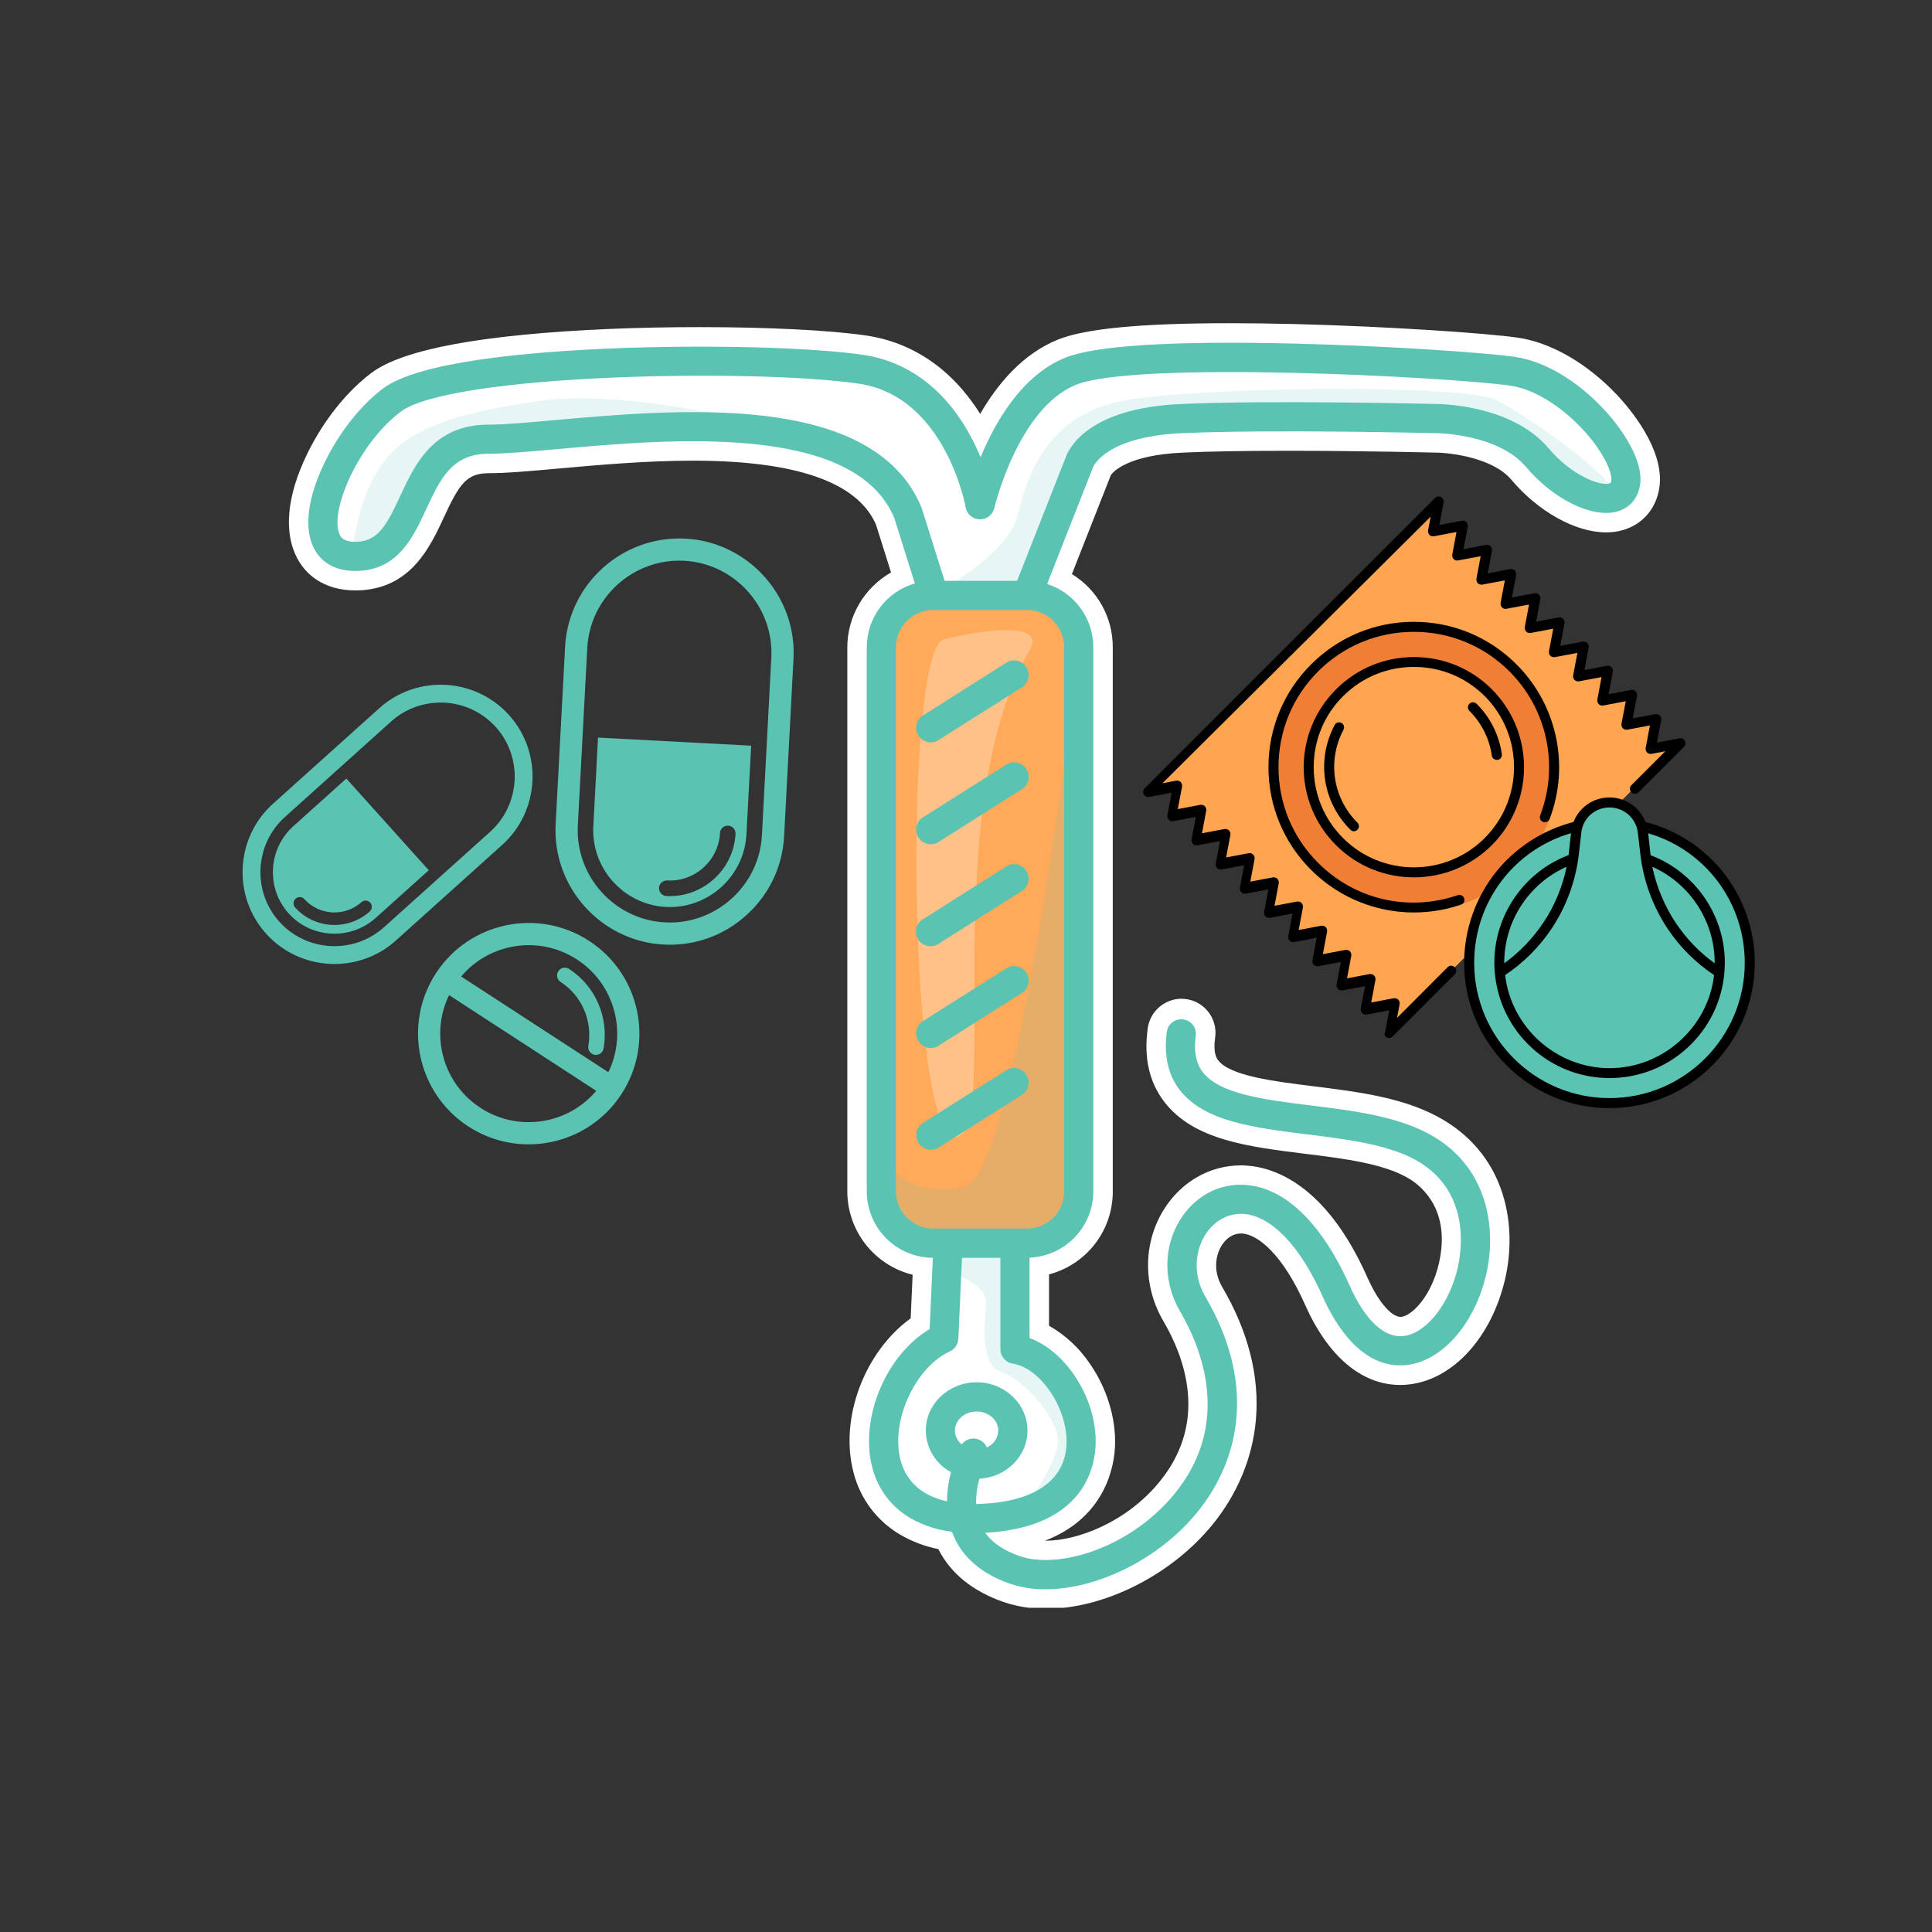 <svg xmlns="http://www.w3.org/2000/svg" xmlns:xlink="http://www.w3.org/1999/xlink" width="1080" zoomAndPan="magnify" viewBox="0 0 810 810" height="1080" preserveAspectRatio="xMidYMid meet" version="1.0"><rect x="0" y="0" width="810" height="810" fill="#333333" stroke="none"/><defs><filter x="0%" y="0%" width="100%" height="100%" id="614f90ffd0"><feColorMatrix values="0 0 0 0 1 0 0 0 0 1 0 0 0 0 1 0 0 0 1 0" color-interpolation-filters="sRGB"/></filter><clipPath id="55353acf4a"><path d="M 101 225 L 333 225 L 333 480 L 101 480 Z M 101 225 " clip-rule="nonzero"/></clipPath><clipPath id="8c596ba57a"><path d="M 218.281 171.48 L 384.547 279.609 L 240.547 501.035 L 74.281 392.906 Z M 218.281 171.48 " clip-rule="nonzero"/></clipPath><clipPath id="3860a5975f"><path d="M 218.281 171.48 L 384.547 279.609 L 240.547 501.035 L 74.281 392.906 Z M 218.281 171.48 " clip-rule="nonzero"/></clipPath><clipPath id="ea7fda63f2"><path d="M 121 135.473 L 696 135.473 L 696 674.078 L 121 674.078 Z M 121 135.473 " clip-rule="nonzero"/></clipPath><mask id="bcc52337ce"><g filter="url(#614f90ffd0)"><rect x="-81" width="972" fill="#000000" y="-81" height="972" fill-opacity="0.15"/></g></mask><clipPath id="cb4f9c3ac8"><path d="M 0.078 0.281 L 82 0.281 L 82 228 L 0.078 228 Z M 0.078 0.281 " clip-rule="nonzero"/></clipPath><clipPath id="ddf3fd501a"><rect x="0" width="83" y="0" height="229"/></clipPath><mask id="84389a15f2"><g filter="url(#614f90ffd0)"><rect x="-81" width="972" fill="#000000" y="-81" height="972" fill-opacity="0.28"/></g></mask><clipPath id="77df95c65e"><rect x="0" width="50" y="0" height="215"/></clipPath><mask id="e0062b2839"><g filter="url(#614f90ffd0)"><rect x="-81" width="972" fill="#000000" y="-81" height="972" fill-opacity="0.15"/></g></mask><clipPath id="e574e419a8"><path d="M 0.238 1 L 280 1 L 280 89 L 0.238 89 Z M 0.238 1 " clip-rule="nonzero"/></clipPath><clipPath id="6bf531dfad"><rect x="0" width="281" y="0" height="90"/></clipPath><mask id="2f6fed4532"><g filter="url(#614f90ffd0)"><rect x="-81" width="972" fill="#000000" y="-81" height="972" fill-opacity="0.15"/></g></mask><clipPath id="7b1425f4e4"><path d="M 0.121 0.801 L 185.879 0.801 L 185.879 65.359 L 0.121 65.359 Z M 0.121 0.801 " clip-rule="nonzero"/></clipPath><clipPath id="5ee04d2355"><rect x="0" width="186" y="0" height="66"/></clipPath><mask id="8f358fe81e"><g filter="url(#614f90ffd0)"><rect x="-81" width="972" fill="#000000" y="-81" height="972" fill-opacity="0.15"/></g></mask><clipPath id="e62eef53db"><path d="M 0.078 0.762 L 54 0.762 L 54 109.719 L 0.078 109.719 Z M 0.078 0.762 " clip-rule="nonzero"/></clipPath><clipPath id="0f88aed54c"><rect x="0" width="55" y="0" height="110"/></clipPath><clipPath id="eb4efc2ac6"><path d="M 613 334 L 735.699 334 L 735.699 464.586 L 613 464.586 Z M 613 334 " clip-rule="nonzero"/></clipPath><clipPath id="c295eef247"><path d="M 479.086 208 L 707 208 L 707 436 L 479.086 436 Z M 479.086 208 " clip-rule="nonzero"/></clipPath></defs><g clip-path="url(#55353acf4a)"><g clip-path="url(#8c596ba57a)"><g clip-path="url(#3860a5975f)"><path fill="#5ac3b2" d="M 287.34 225.812 C 300.508 226.508 312.191 232.531 320.41 241.676 C 328.637 250.801 333.387 263.062 332.68 276.246 L 328.738 350.676 C 328.043 363.848 322.016 375.527 312.875 383.746 C 303.75 391.973 291.488 396.723 278.301 396.016 C 265.133 395.32 253.449 389.293 245.223 380.168 C 237.008 371.023 232.258 358.766 232.953 345.594 L 236.918 271.16 C 237.617 257.988 243.625 246.297 252.766 238.082 C 261.91 229.863 274.168 225.113 287.34 225.812 Z M 246.969 394.453 C 257.711 401.441 264.609 412.129 267.055 423.746 C 269.531 435.359 267.562 447.926 260.574 458.668 C 253.59 469.41 242.898 476.309 231.281 478.758 C 219.672 481.23 207.102 479.262 196.359 472.273 C 185.617 465.289 178.723 454.602 176.273 442.98 C 173.801 431.371 175.77 418.801 182.754 408.059 C 189.742 397.316 200.43 390.422 212.047 387.973 C 223.66 385.5 236.227 387.469 246.969 394.453 Z M 193.348 409.398 L 255.055 449.527 C 258.758 441.934 259.621 433.523 257.957 425.676 C 255.992 416.395 250.488 407.848 241.895 402.258 C 233.301 396.668 223.258 395.105 213.977 397.074 C 206.129 398.734 198.805 402.941 193.348 409.398 Z M 249.98 457.332 L 188.273 417.203 C 184.586 424.809 183.711 433.207 185.371 441.055 C 187.34 450.336 192.84 458.883 201.438 464.473 C 210.031 470.059 220.074 471.625 229.355 469.656 C 237.203 467.992 244.539 463.797 249.98 457.332 Z M 235.039 411.691 C 233.523 410.707 233.098 408.699 234.082 407.184 C 235.059 405.68 237.078 405.242 238.594 406.227 C 244.203 409.875 248.332 414.965 250.828 420.703 C 253.383 426.59 254.18 433.176 253.047 439.586 C 252.727 441.359 251.039 442.531 249.27 442.215 C 247.516 441.902 246.34 440.219 246.66 438.449 C 247.562 433.324 246.918 428.027 244.852 423.289 C 242.871 418.695 239.559 414.633 235.039 411.691 Z M 179.77 364.848 L 145.199 326.402 L 122.934 346.43 C 112.375 355.93 111.5 372.379 121 382.938 C 130.48 393.488 146.93 394.359 157.488 384.863 Z M 151.523 378.242 C 152.582 377.266 154.254 377.363 155.227 378.422 C 156.191 379.5 156.094 381.168 155.016 382.133 C 150.484 386.199 144.711 388.062 139.035 387.766 C 133.371 387.453 127.812 385.008 123.73 380.465 C 122.766 379.391 122.852 377.734 123.93 376.773 C 125.004 375.809 126.656 375.895 127.621 376.973 C 130.734 380.41 134.973 382.293 139.316 382.531 C 143.641 382.758 148.066 381.344 151.523 378.242 Z M 213.43 299.809 C 220.512 307.695 223.746 317.758 223.219 327.621 C 222.695 337.484 218.426 347.16 210.527 354.254 L 165.977 394.316 C 158.105 401.406 148.027 404.629 138.164 404.105 C 128.301 403.578 118.641 399.32 111.547 391.426 C 104.441 383.543 101.23 373.477 101.758 363.613 C 102.281 353.75 106.543 344.086 114.438 336.992 L 158.992 296.934 C 166.871 289.828 176.938 286.621 186.812 287.129 C 196.676 287.656 206.328 291.93 213.43 299.809 Z M 215.742 327.23 C 216.168 319.281 213.578 311.168 207.859 304.816 C 202.141 298.469 194.355 295.023 186.406 294.598 C 178.445 294.188 170.332 296.777 163.992 302.48 L 119.43 342.555 C 113.094 348.258 109.664 356.055 109.238 364.004 C 108.801 371.969 111.402 380.066 117.109 386.43 C 122.809 392.77 130.621 396.207 138.57 396.637 C 146.52 397.062 154.621 394.461 160.984 388.754 L 205.535 348.695 C 211.887 342.977 215.312 335.18 215.742 327.23 Z M 314.93 312.629 L 250.719 309.223 L 248.754 346.43 C 247.805 364.066 261.504 379.293 279.141 380.242 C 296.789 381.176 312.016 367.473 312.949 349.828 Z M 301.859 349.246 C 301.953 347.441 303.504 346.066 305.281 346.168 C 307.086 346.262 308.473 347.793 308.379 349.598 C 307.969 357.176 304.512 363.875 299.258 368.598 C 294.008 373.32 286.961 376.066 279.383 375.656 C 277.594 375.57 276.219 374.023 276.301 372.234 C 276.395 370.43 277.941 369.055 279.73 369.137 C 285.504 369.453 290.883 367.375 294.895 363.758 C 298.91 360.145 301.559 355.031 301.859 349.246 Z M 313.484 247.895 C 306.875 240.539 297.449 235.668 286.844 235.109 C 276.238 234.551 266.355 238.375 258.988 245.004 C 251.621 251.633 246.777 261.047 246.219 271.656 L 242.254 346.09 C 241.695 356.695 245.527 366.562 252.156 373.93 C 258.785 381.301 268.191 386.156 278.797 386.715 C 289.402 387.273 299.285 383.449 306.652 376.824 C 314.023 370.195 318.879 360.789 319.438 350.18 L 323.379 275.75 C 323.938 265.145 320.113 255.262 313.484 247.895 Z M 313.484 247.895 " fill-opacity="1" fill-rule="nonzero"/></g></g></g><g clip-path="url(#ea7fda63f2)"><path fill="#ffffff" d="M 438.359 674.457 C 432.379 674.516 426.555 673.594 420.883 671.699 C 407.809 667.168 398.582 659.703 393.398 649.469 C 387.824 648.352 382.57 646.379 377.641 643.547 C 375.203 642.137 372.934 640.504 370.824 638.641 C 368.715 636.777 366.809 634.727 365.113 632.48 C 363.414 630.238 361.953 627.848 360.734 625.312 C 359.516 622.777 358.559 620.145 357.867 617.418 C 351.828 594.691 362.465 566.695 381.797 552.73 L 382.625 534.441 C 381.656 534.203 380.699 533.922 379.754 533.605 C 378.809 533.285 377.879 532.93 376.965 532.535 C 376.051 532.141 375.152 531.707 374.273 531.234 C 373.395 530.766 372.539 530.262 371.699 529.719 C 370.863 529.18 370.051 528.602 369.262 527.996 C 368.473 527.387 367.711 526.746 366.973 526.074 C 366.238 525.402 365.531 524.699 364.852 523.969 C 364.176 523.238 363.527 522.48 362.914 521.695 C 362.297 520.91 361.715 520.102 361.168 519.27 C 360.621 518.438 360.109 517.582 359.633 516.707 C 359.152 515.832 358.715 514.941 358.312 514.027 C 357.91 513.117 357.543 512.191 357.219 511.246 C 356.891 510.305 356.605 509.352 356.359 508.387 C 356.113 507.422 355.906 506.445 355.738 505.465 C 355.574 504.48 355.449 503.492 355.367 502.5 C 355.281 501.504 355.238 500.512 355.238 499.516 L 355.238 271.348 C 355.242 269.762 355.355 268.184 355.566 266.609 C 355.781 265.039 356.098 263.488 356.516 261.957 C 356.934 260.426 357.453 258.93 358.066 257.465 C 358.68 256.004 359.391 254.586 360.191 253.219 C 360.992 251.848 361.879 250.535 362.855 249.285 C 363.828 248.031 364.879 246.848 366.008 245.734 C 367.141 244.617 368.336 243.582 369.602 242.625 C 370.867 241.668 372.191 240.801 373.57 240.016 L 367.293 220.043 C 359.629 202.191 333.848 193.141 290.543 193.141 C 270.883 193.141 250.855 194.934 234.766 196.383 C 222.766 197.457 212.434 198.398 204.828 198.398 C 195.508 198.398 192.48 203.145 186.188 216.707 C 180.289 229.434 172.211 246.859 150.082 247.535 L 148.969 247.535 C 136.27 247.535 126.742 241.195 122.91 230.152 C 120.344 222.742 119.246 209.766 128.941 189.969 C 135.617 176.34 145.391 164.07 155.77 156.305 C 169.035 146.34 202.605 140.211 255.547 137.91 C 267.73 137.398 280.469 137.145 293.41 137.145 C 321.941 137.145 347.941 138.445 362.957 140.637 C 382.746 143.52 399.23 154.848 410.953 173.52 C 418.246 160.879 428.785 148.363 443.473 142.402 C 454.898 137.758 478.469 135.504 515.52 135.504 C 523.996 135.504 533.301 135.625 543.109 135.863 C 581.227 136.836 622.754 139.625 636.203 141.543 C 650.207 143.543 665.43 152.312 677.969 165.602 C 682.68 170.582 697.895 188.113 695.742 204.109 C 694.555 213.023 688.844 219.797 680.414 222.242 C 678.113 222.902 675.77 223.223 673.375 223.207 C 660.531 223.207 644.91 214.516 633.582 201.066 C 625.918 191.984 608.289 189.82 602.156 189.762 L 601.852 189.762 C 601.566 189.762 571.453 188.992 540.16 188.992 C 521.996 188.992 507.117 189.238 495.949 189.762 C 472.629 190.789 466.633 197.906 465.746 199.164 C 465.684 199.34 465.613 199.504 465.555 199.656 L 449.402 240.684 C 450.711 241.484 451.961 242.363 453.152 243.324 C 454.348 244.281 455.473 245.312 456.535 246.418 C 457.594 247.523 458.582 248.691 459.492 249.922 C 460.406 251.152 461.234 252.434 461.98 253.77 C 462.727 255.109 463.387 256.488 463.957 257.906 C 464.527 259.328 465.004 260.781 465.387 262.262 C 465.773 263.746 466.059 265.246 466.254 266.766 C 466.445 268.285 466.539 269.809 466.535 271.34 L 466.535 499.516 C 466.539 500.496 466.5 501.48 466.422 502.461 C 466.344 503.441 466.227 504.418 466.066 505.387 C 465.91 506.359 465.711 507.32 465.473 508.277 C 465.234 509.23 464.961 510.176 464.645 511.105 C 464.328 512.039 463.977 512.957 463.586 513.859 C 463.195 514.762 462.77 515.645 462.305 516.516 C 461.84 517.383 461.344 518.23 460.809 519.055 C 460.277 519.883 459.711 520.684 459.109 521.465 C 458.512 522.246 457.879 523 457.219 523.727 C 456.555 524.457 455.867 525.156 455.148 525.828 C 454.43 526.496 453.684 527.137 452.91 527.746 C 452.141 528.359 451.344 528.934 450.523 529.48 C 449.703 530.023 448.863 530.535 448.004 531.008 C 447.141 531.484 446.262 531.922 445.363 532.324 C 444.465 532.727 443.555 533.094 442.625 533.422 C 441.699 533.75 440.758 534.039 439.809 534.289 L 439.809 555.809 C 443.203 557.754 446.336 560.055 449.211 562.711 C 452.082 565.371 454.617 568.316 456.816 571.555 C 463.996 581.863 467.891 594.418 467.484 606.043 C 467.223 613.762 464.098 635.934 438.113 645.953 L 438.422 645.953 C 451.633 645.953 472.184 638.289 486.062 621.332 C 495.223 610.176 499.238 597.574 498.012 583.953 C 496.918 571.691 491.879 560.906 487.797 553.969 C 479.133 539.18 479.18 521.25 487.902 507.18 C 495.117 495.543 507.18 488.594 520.172 488.594 C 521.012 488.594 521.863 488.594 522.707 488.684 C 534.16 489.449 555.957 496.586 573.223 535.438 C 578.688 547.699 584.137 552.102 587.152 552.102 L 587.48 552.102 C 591.957 551.664 600.156 543.387 603.293 529.559 C 608.305 507.469 596.195 497.445 590.762 494.156 C 580.344 487.855 563.438 485.727 547.074 483.719 C 523.023 480.734 500.32 477.906 488.055 461.852 C 481.758 453.598 479.457 443.195 481.219 430.953 C 481.344 430.113 481.543 429.293 481.812 428.488 C 482.086 427.684 482.426 426.906 482.832 426.164 C 483.242 425.418 483.715 424.715 484.246 424.055 C 484.781 423.395 485.371 422.785 486.012 422.23 C 486.652 421.672 487.34 421.18 488.07 420.746 C 488.801 420.309 489.562 419.945 490.355 419.645 C 491.152 419.348 491.969 419.121 492.801 418.965 C 493.637 418.812 494.48 418.734 495.328 418.73 C 495.84 418.73 496.348 418.758 496.855 418.812 C 497.363 418.867 497.867 418.945 498.363 419.055 C 498.863 419.164 499.355 419.297 499.836 419.457 C 500.32 419.621 500.797 419.805 501.262 420.016 C 501.723 420.23 502.176 420.465 502.613 420.727 C 503.051 420.984 503.477 421.27 503.883 421.574 C 504.293 421.879 504.684 422.207 505.059 422.555 C 505.43 422.902 505.785 423.27 506.117 423.652 C 506.453 424.039 506.766 424.441 507.055 424.859 C 507.348 425.277 507.613 425.711 507.859 426.16 C 508.102 426.609 508.324 427.066 508.516 427.539 C 508.711 428.008 508.883 428.488 509.027 428.98 C 509.168 429.469 509.285 429.965 509.375 430.465 C 509.465 430.969 509.531 431.473 509.566 431.984 C 509.602 432.492 509.609 433 509.594 433.512 C 509.574 434.02 509.527 434.527 509.457 435.031 C 508.504 441.625 510.184 443.824 510.734 444.543 C 515.719 451.082 534.242 453.383 550.59 455.414 C 569.914 457.812 589.887 460.293 605.516 469.746 C 631.836 485.656 635.988 514.336 631.105 535.867 C 625.465 560.723 609.047 578.648 590.254 580.488 C 589.168 580.598 588.086 580.652 587.02 580.652 C 570.926 580.652 556.785 568.711 547.164 547.035 C 537.676 525.68 527.305 517.594 520.77 517.141 C 520.594 517.141 520.406 517.141 520.23 517.141 C 517.105 517.141 514.16 518.988 512.16 522.223 C 509.699 526.195 508.473 532.84 512.422 539.586 C 523.352 558.254 528.102 576.949 526.547 595.137 C 525.191 611.094 518.82 626.414 508.152 639.445 C 490.945 660.414 462.934 674.504 438.406 674.504 Z M 438.359 674.457 " fill-opacity="1" fill-rule="nonzero"/></g><path fill="#5ac3b2" d="M 672.043 171.188 C 660.746 159.227 647.262 151.359 635.055 149.613 C 621.824 147.727 580.742 144.977 542.949 144.059 C 491.734 142.816 459.301 144.824 446.523 150.004 C 428.449 157.348 417.266 176.832 411.113 191.691 C 409.82 188.586 408.375 185.551 406.773 182.594 C 396.266 163.211 380.66 151.516 361.777 148.754 C 339.879 145.559 295.348 144.449 255.891 146.109 C 220.625 147.598 175.527 151.699 160.645 162.844 C 151.277 169.871 142.395 181.07 136.262 193.578 C 132.43 201.363 126.621 216.125 130.59 227.453 C 134.363 238.184 144.266 239.543 149.836 239.371 C 166.93 238.852 173.23 225.262 178.793 213.266 C 184.527 200.906 189.477 190.227 204.852 190.227 C 212.094 190.227 222.266 189.316 234.055 188.258 C 280.531 184.09 358.363 177.113 374.957 217.238 L 383.559 244.609 C 382.117 245.023 380.719 245.551 379.359 246.191 C 378.004 246.832 376.707 247.578 375.473 248.426 C 374.234 249.277 373.074 250.223 371.992 251.258 C 370.906 252.297 369.914 253.414 369.012 254.609 C 368.105 255.809 367.305 257.07 366.605 258.398 C 365.906 259.727 365.32 261.102 364.84 262.523 C 364.363 263.945 364.004 265.398 363.762 266.879 C 363.52 268.359 363.395 269.848 363.395 271.348 L 363.395 499.516 C 363.395 500.422 363.438 501.328 363.527 502.234 C 363.617 503.137 363.754 504.035 363.93 504.926 C 364.105 505.816 364.328 506.695 364.59 507.566 C 364.855 508.438 365.16 509.289 365.508 510.129 C 365.855 510.969 366.242 511.789 366.672 512.59 C 367.098 513.395 367.562 514.172 368.066 514.93 C 368.57 515.684 369.109 516.414 369.688 517.117 C 370.262 517.82 370.867 518.492 371.512 519.137 C 372.152 519.781 372.82 520.395 373.523 520.969 C 374.223 521.547 374.953 522.09 375.707 522.598 C 376.461 523.105 377.234 523.574 378.035 524.004 C 378.836 524.438 379.656 524.828 380.492 525.176 C 381.332 525.527 382.184 525.836 383.055 526.105 C 383.922 526.371 384.801 526.598 385.691 526.777 C 386.582 526.957 387.477 527.094 388.383 527.188 C 389.285 527.281 390.191 527.332 391.102 527.336 L 389.75 557.227 C 371.531 568.043 360.242 594.602 365.738 615.348 C 366.301 617.559 367.074 619.691 368.062 621.746 C 369.051 623.801 370.234 625.734 371.609 627.555 C 372.984 629.371 374.527 631.039 376.234 632.547 C 377.941 634.059 379.785 635.383 381.758 636.523 C 387.164 639.586 392.953 641.473 399.125 642.195 C 399.223 642.473 399.316 642.742 399.422 643.016 C 403.258 652.734 411.379 659.801 423.551 664.012 C 428.359 665.605 433.297 666.371 438.359 666.309 C 459.867 666.309 485.688 653.84 501.777 634.234 C 511.418 622.477 517.168 608.703 518.383 594.379 C 519.789 577.898 515.402 560.824 505.355 543.633 C 499.582 533.758 501.523 523.848 505.203 517.863 C 508.879 511.879 514.938 508.527 521.297 508.957 C 533 509.723 545.133 522.406 554.586 543.66 C 559.449 554.629 569.988 572.441 587.004 572.434 C 587.809 572.434 588.621 572.395 589.441 572.32 C 604.504 570.84 618.352 555.09 623.168 533.996 C 627.422 515.234 623.934 490.309 601.301 476.652 C 587.113 468.137 568.027 465.758 549.555 463.461 C 529.883 461.016 511.301 458.707 504.234 449.449 C 501.34 445.656 500.402 440.543 501.371 433.828 C 501.391 433.449 501.379 433.07 501.332 432.691 C 501.285 432.312 501.203 431.945 501.086 431.582 C 500.969 431.219 500.816 430.871 500.637 430.535 C 500.453 430.199 500.242 429.887 500 429.59 C 499.762 429.293 499.496 429.023 499.203 428.777 C 498.914 428.531 498.602 428.316 498.27 428.129 C 497.938 427.941 497.594 427.785 497.23 427.66 C 496.871 427.539 496.504 427.449 496.125 427.395 C 495.75 427.34 495.371 427.32 494.988 427.336 C 494.609 427.352 494.234 427.406 493.863 427.492 C 493.488 427.578 493.129 427.695 492.781 427.852 C 492.434 428.004 492.102 428.188 491.785 428.402 C 491.473 428.617 491.18 428.859 490.91 429.129 C 490.641 429.398 490.398 429.691 490.184 430.008 C 489.969 430.32 489.785 430.652 489.633 431 C 489.48 431.352 489.359 431.711 489.273 432.082 C 487.828 442.047 489.598 450.414 494.516 456.867 C 504.695 470.203 525.758 472.828 548.055 475.594 C 565.254 477.73 583.035 479.945 594.938 487.145 C 616.398 500.113 612.812 524.238 611.203 531.32 C 607.684 546.836 597.812 559.234 588.207 560.172 C 580.191 560.938 572.203 553.344 565.707 538.711 C 559.039 523.703 544.504 498.305 522.086 496.77 C 511.125 496.004 500.918 501.5 494.762 511.426 C 487.633 522.922 487.633 537.629 494.762 549.809 C 504.152 565.902 516.324 597.176 492.293 626.453 C 473.801 648.988 443.871 658.07 427.516 652.414 C 420.898 650.113 416.016 646.84 413.027 642.617 C 414.008 642.566 415 642.512 416.016 642.426 C 454.086 639.184 459 615.668 459.344 605.707 C 459.691 595.742 456.324 585.082 450.148 576.191 C 445.035 568.848 438.488 563.512 431.652 560.984 L 431.652 527.258 C 432.539 527.223 433.422 527.145 434.305 527.027 C 435.184 526.906 436.055 526.742 436.918 526.539 C 437.785 526.336 438.637 526.094 439.477 525.809 C 440.316 525.523 441.145 525.195 441.953 524.832 C 442.762 524.469 443.555 524.066 444.324 523.625 C 445.098 523.188 445.844 522.711 446.57 522.199 C 447.297 521.688 447.996 521.145 448.672 520.566 C 449.344 519.988 449.988 519.379 450.605 518.738 C 451.219 518.098 451.805 517.43 452.355 516.734 C 452.906 516.039 453.422 515.316 453.906 514.574 C 454.391 513.828 454.836 513.059 455.246 512.273 C 455.652 511.484 456.023 510.68 456.355 509.855 C 456.688 509.031 456.98 508.195 457.234 507.344 C 457.484 506.492 457.695 505.629 457.867 504.758 C 458.035 503.887 458.164 503.008 458.25 502.125 C 458.336 501.242 458.379 500.355 458.379 499.469 L 458.379 271.348 C 458.379 269.883 458.262 268.426 458.027 266.98 C 457.797 265.531 457.453 264.113 456.996 262.719 C 456.543 261.328 455.98 259.977 455.312 258.676 C 454.645 257.371 453.875 256.125 453.012 254.941 C 452.148 253.758 451.195 252.652 450.156 251.617 C 449.117 250.586 448 249.641 446.812 248.781 C 445.625 247.926 444.375 247.168 443.066 246.508 C 441.758 245.848 440.406 245.293 439.012 244.844 L 457.949 196.703 C 458.055 196.5 458.129 196.285 458.172 196.062 C 458.664 194.863 464.352 182.992 495.645 181.605 C 533.781 179.91 601.414 181.605 602.129 181.605 L 602.273 181.605 C 602.527 181.605 628.086 181.844 639.828 195.809 C 651.324 209.434 667.773 217.438 678.152 214.41 C 683.426 212.875 686.883 208.723 687.641 203.02 C 688.98 193.156 680.457 180.109 672.043 171.188 Z M 413.75 606.816 C 413.645 606.57 413.52 606.332 413.383 606.102 C 413.246 605.871 413.094 605.652 412.93 605.441 C 412.762 605.23 412.586 605.035 412.391 604.848 C 412.199 604.66 411.996 604.488 411.781 604.328 C 411.566 604.168 411.344 604.02 411.109 603.891 C 410.875 603.758 410.633 603.645 410.387 603.547 C 410.137 603.445 409.883 603.363 409.621 603.297 C 409.363 603.23 409.102 603.184 408.832 603.152 C 408.566 603.121 408.301 603.105 408.031 603.109 C 407.766 603.113 407.5 603.137 407.234 603.176 C 406.969 603.215 406.707 603.27 406.449 603.34 C 406.191 603.414 405.941 603.504 405.695 603.609 C 405.449 603.715 405.211 603.836 404.98 603.973 C 404.75 604.109 404.527 604.262 404.32 604.43 C 404.109 604.594 403.91 604.773 403.723 604.965 C 403.535 605.156 403.363 605.359 403.203 605.574 C 402.316 604.871 401.625 604.008 401.129 602.992 C 400.629 601.977 400.371 600.906 400.352 599.773 C 400.352 595.359 404.438 591.773 409.449 591.773 C 414.461 591.773 418.539 595.359 418.539 599.773 C 418.516 600.527 418.391 601.262 418.156 601.98 C 417.926 602.695 417.598 603.367 417.176 603.988 C 416.754 604.613 416.25 605.164 415.672 605.648 C 415.09 606.129 414.457 606.52 413.766 606.816 Z M 413.75 606.816 " fill-opacity="1" fill-rule="nonzero"/><path fill="#ffffff" d="M 447.152 605.309 C 446.66 619.68 435.238 628.539 415.004 630.262 C 412.977 630.438 411.066 630.523 409.242 630.547 C 409.184 626.945 409.641 623.414 410.613 619.945 C 421.836 619.379 430.781 610.543 430.781 599.758 C 430.781 588.605 421.215 579.531 409.465 579.531 C 397.715 579.531 388.141 588.605 388.141 599.758 C 388.16 601.551 388.418 603.309 388.91 605.035 C 389.402 606.758 390.113 608.391 391.039 609.922 C 391.969 611.457 393.082 612.84 394.383 614.078 C 395.684 615.312 397.125 616.355 398.703 617.203 C 397.641 621.215 397.086 625.293 397.031 629.441 C 384.387 626.637 379.402 619.066 377.566 612.191 C 373.266 595.996 383.527 573.391 398.258 566.555 C 398.766 566.32 399.23 566.02 399.656 565.656 C 400.082 565.289 400.449 564.875 400.762 564.41 C 401.074 563.945 401.316 563.449 401.492 562.918 C 401.664 562.387 401.766 561.84 401.793 561.281 L 403.324 527.336 L 419.422 527.336 L 419.422 565.66 C 419.422 566.387 419.551 567.094 419.805 567.777 C 420.059 568.461 420.422 569.078 420.895 569.633 C 421.371 570.184 421.926 570.641 422.559 570.996 C 423.195 571.352 423.875 571.586 424.594 571.699 C 436.289 573.539 447.664 590.492 447.152 605.309 Z M 447.152 605.309 " fill-opacity="1" fill-rule="nonzero"/><path fill="#ffa95a" d="M 391.215 255.75 L 430.566 255.75 C 431.59 255.75 432.602 255.852 433.609 256.051 C 434.613 256.25 435.586 256.547 436.535 256.938 C 437.48 257.332 438.379 257.812 439.23 258.379 C 440.082 258.949 440.871 259.598 441.594 260.32 C 442.316 261.043 442.965 261.832 443.535 262.684 C 444.102 263.535 444.582 264.434 444.977 265.379 C 445.367 266.328 445.664 267.301 445.863 268.305 C 446.062 269.312 446.16 270.324 446.16 271.348 L 446.16 499.508 C 446.16 500.531 446.062 501.543 445.863 502.551 C 445.664 503.555 445.367 504.527 444.977 505.477 C 444.582 506.422 444.102 507.32 443.535 508.172 C 442.965 509.023 442.316 509.812 441.594 510.535 C 440.871 511.258 440.082 511.906 439.23 512.477 C 438.379 513.043 437.48 513.523 436.535 513.918 C 435.586 514.309 434.613 514.605 433.609 514.805 C 432.602 515.004 431.59 515.105 430.566 515.105 L 391.215 515.105 C 390.191 515.105 389.176 515.004 388.172 514.805 C 387.168 514.605 386.191 514.309 385.246 513.918 C 384.301 513.523 383.402 513.043 382.551 512.477 C 381.699 511.906 380.91 511.258 380.188 510.535 C 379.461 509.812 378.816 509.023 378.246 508.172 C 377.676 507.32 377.195 506.422 376.805 505.477 C 376.414 504.527 376.117 503.555 375.918 502.551 C 375.719 501.543 375.617 500.531 375.617 499.508 L 375.617 271.348 C 375.617 270.324 375.719 269.312 375.918 268.305 C 376.117 267.301 376.414 266.328 376.805 265.379 C 377.195 264.434 377.676 263.535 378.246 262.684 C 378.816 261.832 379.461 261.043 380.188 260.32 C 380.91 259.598 381.699 258.949 382.551 258.379 C 383.402 257.812 384.301 257.332 385.246 256.938 C 386.191 256.547 387.168 256.25 388.172 256.051 C 389.176 255.852 390.191 255.75 391.215 255.75 Z M 391.215 255.75 " fill-opacity="1" fill-rule="nonzero"/><path fill="#ffffff" d="M 675.547 201.418 C 675.398 202.492 675.184 202.559 674.777 202.684 C 670.488 203.941 658.398 198.852 649.242 187.938 C 634.043 169.895 604.57 169.395 602.402 169.379 C 599.852 169.32 533.152 167.703 495.137 169.379 C 455.281 171.152 447.68 188.719 446.516 192.473 L 426.426 243.52 L 395.93 243.52 L 396.027 243.52 L 386.539 213.344 C 386.492 213.184 386.438 213.027 386.371 212.875 C 381.574 201.059 372.621 191.73 359.77 185.16 C 349.039 179.684 335.863 176.117 319.438 174.246 C 290.426 170.953 257.199 173.934 232.934 176.109 C 221.438 177.137 211.527 178.027 204.828 178.027 C 181.668 178.027 173.926 194.727 167.703 208.148 C 162.152 220.09 158.566 226.871 149.469 227.148 C 143.5 227.332 142.57 224.688 142.125 223.414 C 138.484 213.016 150.832 185.484 167.98 172.629 C 189.156 156.742 315.996 154.434 359.996 160.844 C 396.41 166.152 404.781 212.262 404.859 212.723 C 404.984 213.414 405.223 214.062 405.57 214.672 C 405.922 215.281 406.363 215.812 406.895 216.27 C 407.426 216.727 408.02 217.082 408.676 217.336 C 409.328 217.59 410.008 217.727 410.707 217.746 C 411.41 217.77 412.094 217.672 412.762 217.457 C 413.434 217.242 414.047 216.922 414.605 216.496 C 415.16 216.074 415.633 215.566 416.02 214.98 C 416.402 214.391 416.68 213.758 416.844 213.074 C 416.938 212.66 426.809 171.188 451.121 161.324 C 476.277 151.109 607.594 158.035 633.32 161.707 C 642.703 163.051 653.855 169.734 663.152 179.574 C 672.449 189.414 675.969 198.254 675.547 201.418 Z M 675.547 201.418 " fill-opacity="1" fill-rule="nonzero"/><g mask="url(#bcc52337ce)"><g transform="matrix(1, 0, 0, 1, 370, 293)"><g clip-path="url(#ddf3fd501a)"><g clip-path="url(#cb4f9c3ac8)"><path fill="#5ac3b2" d="M 14.609 225.773 C 14.609 225.773 68.742 232.672 77.172 218.875 C 85.605 205.082 79.625 0.812 79.625 0.812 C 79.625 0.812 55.727 197.738 35.051 204.168 C 14.371 210.598 0.559 194.973 0.559 194.973 C 0.559 194.973 -0.406 224.426 14.609 225.773 Z M 14.609 225.773 " fill-opacity="1" fill-rule="nonzero"/></g></g></g></g><g mask="url(#84389a15f2)"><g transform="matrix(1, 0, 0, 1, 384, 263)"><g clip-path="url(#77df95c65e)"><path fill="#ffffff" d="M 11.781 4.961 C 11.781 4.961 56.773 -6.137 47.66 9.637 C 7.805 78.695 36.324 214.203 16.367 213.797 C -3.594 213.391 -5.055 8.672 11.781 4.961 Z M 11.781 4.961 " fill-opacity="1" fill-rule="nonzero"/></g></g></g><path fill="#5ac3b2" d="M 422.281 277.602 L 387.453 299.648 C 387.074 299.84 386.719 300.07 386.387 300.34 C 386.055 300.605 385.758 300.906 385.488 301.238 C 385.219 301.566 384.988 301.922 384.793 302.301 C 384.598 302.68 384.445 303.074 384.332 303.484 C 384.219 303.895 384.152 304.312 384.125 304.738 C 384.102 305.16 384.117 305.586 384.18 306.004 C 384.242 306.426 384.348 306.836 384.496 307.234 C 384.645 307.637 384.832 308.016 385.059 308.375 C 385.285 308.734 385.547 309.066 385.844 309.375 C 386.141 309.68 386.465 309.949 386.82 310.188 C 387.172 310.426 387.547 310.625 387.941 310.785 C 388.336 310.945 388.742 311.062 389.16 311.141 C 389.578 311.215 390 311.246 390.426 311.234 C 390.852 311.223 391.273 311.164 391.684 311.066 C 392.098 310.965 392.5 310.824 392.883 310.641 C 393.266 310.457 393.629 310.238 393.965 309.977 L 428.793 287.934 C 429.102 287.707 429.383 287.449 429.641 287.168 C 429.902 286.887 430.133 286.582 430.332 286.258 C 430.535 285.934 430.707 285.594 430.844 285.234 C 430.98 284.879 431.086 284.512 431.156 284.137 C 431.223 283.758 431.258 283.379 431.258 282.996 C 431.254 282.613 431.219 282.234 431.145 281.859 C 431.074 281.484 430.965 281.117 430.824 280.762 C 430.684 280.406 430.512 280.066 430.305 279.742 C 430.102 279.422 429.867 279.117 429.609 278.84 C 429.348 278.559 429.062 278.305 428.754 278.078 C 428.445 277.855 428.117 277.656 427.773 277.492 C 427.43 277.328 427.07 277.195 426.699 277.098 C 426.332 277 425.953 276.934 425.574 276.906 C 425.191 276.879 424.812 276.887 424.43 276.93 C 424.051 276.973 423.676 277.051 423.312 277.164 C 422.945 277.277 422.594 277.426 422.258 277.602 Z M 422.281 277.602 " fill-opacity="1" fill-rule="nonzero"/><path fill="#5ac3b2" d="M 422.281 320.316 L 387.453 342.359 C 387.074 342.555 386.719 342.785 386.387 343.055 C 386.055 343.32 385.758 343.621 385.488 343.949 C 385.219 344.281 384.988 344.637 384.793 345.016 C 384.598 345.395 384.445 345.789 384.332 346.199 C 384.219 346.609 384.152 347.027 384.125 347.453 C 384.102 347.875 384.117 348.301 384.18 348.719 C 384.242 349.141 384.348 349.551 384.496 349.949 C 384.645 350.348 384.832 350.73 385.059 351.09 C 385.285 351.449 385.547 351.781 385.844 352.086 C 386.141 352.395 386.465 352.664 386.82 352.902 C 387.172 353.141 387.547 353.34 387.941 353.5 C 388.336 353.66 388.742 353.777 389.16 353.852 C 389.578 353.93 390 353.961 390.426 353.949 C 390.852 353.934 391.273 353.879 391.684 353.777 C 392.098 353.68 392.5 353.539 392.883 353.355 C 393.266 353.172 393.629 352.949 393.965 352.691 L 428.793 330.648 C 429.102 330.422 429.383 330.164 429.641 329.883 C 429.902 329.602 430.133 329.297 430.332 328.973 C 430.535 328.648 430.707 328.309 430.844 327.949 C 430.98 327.594 431.086 327.227 431.156 326.852 C 431.223 326.473 431.258 326.094 431.258 325.711 C 431.254 325.328 431.219 324.949 431.145 324.574 C 431.074 324.199 430.965 323.832 430.824 323.477 C 430.684 323.121 430.512 322.781 430.305 322.457 C 430.102 322.137 429.867 321.832 429.609 321.555 C 429.348 321.273 429.062 321.02 428.754 320.793 C 428.445 320.566 428.117 320.371 427.773 320.207 C 427.43 320.043 427.07 319.91 426.699 319.812 C 426.332 319.715 425.953 319.648 425.574 319.621 C 425.191 319.594 424.812 319.602 424.43 319.645 C 424.051 319.688 423.676 319.766 423.312 319.879 C 422.945 319.992 422.594 320.141 422.258 320.316 Z M 422.281 320.316 " fill-opacity="1" fill-rule="nonzero"/><path fill="#5ac3b2" d="M 422.281 363.031 L 387.453 385.074 C 387.062 385.266 386.699 385.492 386.359 385.758 C 386.02 386.023 385.715 386.32 385.438 386.652 C 385.16 386.98 384.922 387.336 384.719 387.719 C 384.516 388.098 384.355 388.496 384.238 388.91 C 384.121 389.328 384.047 389.75 384.02 390.18 C 383.992 390.609 384.008 391.039 384.07 391.465 C 384.129 391.891 384.234 392.309 384.387 392.711 C 384.535 393.117 384.727 393.5 384.957 393.863 C 385.188 394.23 385.453 394.566 385.754 394.875 C 386.055 395.184 386.383 395.457 386.742 395.695 C 387.102 395.934 387.484 396.133 387.883 396.289 C 388.285 396.449 388.699 396.562 389.125 396.633 C 389.547 396.707 389.977 396.73 390.406 396.715 C 390.836 396.695 391.262 396.629 391.68 396.523 C 392.098 396.414 392.496 396.262 392.883 396.07 C 393.27 395.875 393.629 395.645 393.965 395.375 L 428.793 373.332 C 429.102 373.105 429.383 372.848 429.641 372.566 C 429.902 372.285 430.133 371.98 430.332 371.656 C 430.535 371.332 430.707 370.992 430.844 370.633 C 430.98 370.277 431.086 369.91 431.156 369.535 C 431.223 369.156 431.258 368.777 431.258 368.395 C 431.254 368.012 431.219 367.633 431.145 367.258 C 431.074 366.883 430.965 366.516 430.824 366.16 C 430.684 365.805 430.512 365.465 430.305 365.141 C 430.102 364.82 429.867 364.516 429.609 364.238 C 429.348 363.957 429.062 363.703 428.754 363.477 C 428.445 363.25 428.117 363.055 427.773 362.891 C 427.43 362.727 427.07 362.594 426.699 362.496 C 426.332 362.398 425.953 362.332 425.574 362.305 C 425.191 362.277 424.812 362.285 424.43 362.328 C 424.051 362.371 423.676 362.449 423.312 362.562 C 422.945 362.676 422.594 362.824 422.258 363 Z M 422.281 363.031 " fill-opacity="1" fill-rule="nonzero"/><path fill="#5ac3b2" d="M 422.281 405.746 L 387.453 427.789 C 387.074 427.984 386.719 428.215 386.387 428.48 C 386.055 428.75 385.758 429.051 385.488 429.379 C 385.219 429.711 384.988 430.066 384.793 430.441 C 384.598 430.82 384.445 431.215 384.332 431.625 C 384.219 432.039 384.152 432.453 384.125 432.879 C 384.102 433.305 384.117 433.727 384.18 434.148 C 384.242 434.57 384.348 434.98 384.496 435.379 C 384.645 435.777 384.832 436.156 385.059 436.52 C 385.285 436.879 385.547 437.211 385.844 437.516 C 386.141 437.82 386.465 438.094 386.82 438.332 C 387.172 438.57 387.547 438.77 387.941 438.93 C 388.336 439.09 388.742 439.207 389.16 439.281 C 389.578 439.355 390 439.391 390.426 439.375 C 390.852 439.363 391.273 439.309 391.684 439.207 C 392.098 439.109 392.5 438.965 392.883 438.785 C 393.266 438.602 393.629 438.379 393.965 438.121 L 428.816 416.07 C 429.125 415.84 429.406 415.586 429.664 415.305 C 429.926 415.023 430.156 414.719 430.355 414.395 C 430.559 414.07 430.727 413.727 430.867 413.371 C 431.004 413.016 431.109 412.648 431.176 412.27 C 431.246 411.895 431.281 411.516 431.281 411.133 C 431.277 410.75 431.242 410.371 431.168 409.996 C 431.094 409.621 430.988 409.254 430.848 408.898 C 430.707 408.543 430.535 408.203 430.328 407.879 C 430.125 407.555 429.891 407.254 429.629 406.973 C 429.371 406.695 429.086 406.441 428.777 406.215 C 428.469 405.988 428.141 405.793 427.797 405.629 C 427.449 405.461 427.094 405.332 426.723 405.23 C 426.355 405.133 425.977 405.07 425.598 405.043 C 425.215 405.016 424.832 405.023 424.453 405.066 C 424.074 405.109 423.699 405.188 423.336 405.301 C 422.969 405.414 422.617 405.559 422.281 405.738 Z M 422.281 405.746 " fill-opacity="1" fill-rule="nonzero"/><path fill="#5ac3b2" d="M 422.281 448.461 L 387.453 470.488 C 387.078 470.688 386.73 470.918 386.402 471.188 C 386.078 471.457 385.785 471.758 385.52 472.086 C 385.258 472.418 385.031 472.77 384.84 473.148 C 384.648 473.523 384.5 473.918 384.391 474.324 C 384.281 474.734 384.215 475.148 384.191 475.57 C 384.168 475.992 384.188 476.41 384.25 476.828 C 384.312 477.246 384.418 477.652 384.566 478.051 C 384.711 478.445 384.898 478.82 385.125 479.18 C 385.348 479.535 385.609 479.867 385.902 480.172 C 386.195 480.477 386.516 480.746 386.863 480.984 C 387.215 481.219 387.586 481.418 387.977 481.582 C 388.363 481.742 388.77 481.859 389.184 481.938 C 389.598 482.016 390.016 482.051 390.438 482.043 C 390.863 482.035 391.277 481.98 391.691 481.887 C 392.102 481.793 392.5 481.656 392.883 481.48 C 393.266 481.301 393.629 481.086 393.965 480.836 L 428.793 458.793 C 429.102 458.562 429.383 458.309 429.641 458.027 C 429.902 457.746 430.133 457.441 430.332 457.117 C 430.535 456.789 430.707 456.449 430.844 456.094 C 430.98 455.734 431.086 455.371 431.156 454.992 C 431.223 454.617 431.258 454.238 431.258 453.855 C 431.254 453.473 431.219 453.094 431.145 452.719 C 431.074 452.34 430.965 451.977 430.824 451.621 C 430.684 451.266 430.512 450.926 430.305 450.602 C 430.102 450.277 429.867 449.977 429.609 449.695 C 429.348 449.418 429.062 449.164 428.754 448.938 C 428.445 448.711 428.117 448.516 427.773 448.352 C 427.43 448.184 427.07 448.051 426.699 447.953 C 426.332 447.855 425.953 447.793 425.574 447.766 C 425.191 447.738 424.812 447.746 424.43 447.789 C 424.051 447.832 423.676 447.91 423.312 448.023 C 422.945 448.137 422.594 448.281 422.258 448.461 Z M 422.281 448.461 " fill-opacity="1" fill-rule="nonzero"/><g mask="url(#e0062b2839)"><g transform="matrix(1, 0, 0, 1, 396, 162)"><g clip-path="url(#6bf531dfad)"><g clip-path="url(#e574e419a8)"><path fill="#5ac3b2" d="M 0.672 83.918 C 0.672 83.918 26.73 70.121 30.801 53.477 C 34.871 36.828 43.355 11.418 76.023 5.77 C 108.688 0.121 217.562 -1.129 231.367 5.77 C 245.172 12.668 289.117 43.75 277.82 45.32 C 266.523 46.891 239.191 15.207 221.004 14.891 C 202.816 14.578 75.379 5.785 65.336 20.258 C 55.297 34.727 33.016 88.672 32.074 88.672 C 31.133 88.672 0.672 83.918 0.672 83.918 Z M 0.672 83.918 " fill-opacity="1" fill-rule="nonzero"/></g></g></g></g><g mask="url(#2f6fed4532)"><g transform="matrix(1, 0, 0, 1, 147, 166)"><g clip-path="url(#5ee04d2355)"><g clip-path="url(#7b1425f4e4)"><path fill="#5ac3b2" d="M 0.707 65.219 C 0.707 65.219 20.098 61.07 32.734 33.793 C 45.375 6.516 185.258 15 185.258 15 C 185.258 15 119.734 -3.539 79.75 2.039 C 39.766 7.617 22.16 15.262 12.434 29.664 C 2.707 44.062 0.707 65.219 0.707 65.219 Z M 0.707 65.219 " fill-opacity="1" fill-rule="nonzero"/></g></g></g></g><g mask="url(#8f358fe81e)"><g transform="matrix(1, 0, 0, 1, 400, 521)"><g clip-path="url(#0f88aed54c)"><g clip-path="url(#e62eef53db)"><path fill="#5ac3b2" d="M 0.367 3.5 L 0.367 13.465 C 0.367 13.465 13.809 17.297 13.395 25.438 C 12.98 33.574 10.551 51.41 19.887 54.254 C 29.223 57.098 45.258 75.156 43.434 84.914 C 41.609 94.668 30.855 109.676 30.043 109.547 C 29.23 109.418 53.988 92.387 53.988 92.387 L 49.152 64.172 L 26.219 43.477 L 24.969 0.84 Z M 0.367 3.5 " fill-opacity="1" fill-rule="nonzero"/></g></g></g></g><path fill="#ffa54f" d="M 603.191 210.23 L 600.773 222.73 L 613.273 220.367 L 610.91 232.812 L 623.359 230.449 L 620.996 242.949 L 633.496 240.535 L 631.078 253.035 L 643.578 250.672 L 641.215 263.117 L 653.664 260.754 L 651.301 273.203 L 663.797 270.84 L 661.383 283.34 L 673.883 280.977 L 671.52 293.422 L 683.965 291.059 L 681.602 303.508 L 694.102 301.145 L 691.688 313.641 L 704.188 311.277 L 582.395 433.074 L 584.758 420.574 L 572.258 422.988 L 574.621 410.488 L 562.172 412.852 L 564.535 400.406 L 552.09 402.77 L 554.453 390.27 L 541.953 392.684 L 544.316 380.184 L 531.867 382.547 L 534.23 370.102 L 521.785 372.465 L 524.148 359.965 L 511.648 362.383 L 514.062 349.883 L 501.566 352.246 L 503.93 339.797 L 491.48 342.16 L 493.844 329.66 L 481.344 332.078 Z M 603.191 210.23 " fill-opacity="1" fill-rule="nonzero"/><path fill="#f07f35" d="M 635.859 278.559 C 612.117 254.82 573.465 254.82 549.727 278.559 C 525.984 302.297 525.984 340.953 549.727 364.746 C 561.594 376.613 577.191 382.547 592.793 382.547 C 608.391 382.547 623.988 376.613 635.859 364.746 C 659.598 341.004 659.598 302.352 635.859 278.559 Z M 625.461 354.344 C 616.426 363.379 604.609 367.844 592.793 367.844 C 580.977 367.844 569.105 363.328 560.125 354.344 C 551.406 345.629 546.574 334.02 546.574 321.68 C 546.574 309.336 551.406 297.73 560.125 289.012 C 568.844 280.293 580.449 275.461 592.793 275.461 C 605.133 275.461 616.742 280.238 625.461 289.012 C 643.473 307.023 643.473 336.332 625.461 354.344 Z M 625.461 354.344 " fill-opacity="1" fill-rule="nonzero"/><path fill="#5ac3b2" d="M 733.598 403.66 C 733.598 405.59 733.504 407.512 733.316 409.426 C 733.125 411.344 732.844 413.246 732.469 415.137 C 732.09 417.027 731.625 418.895 731.066 420.738 C 730.504 422.582 729.859 424.391 729.121 426.172 C 728.383 427.953 727.559 429.691 726.652 431.391 C 725.742 433.09 724.754 434.738 723.684 436.34 C 722.613 437.945 721.469 439.488 720.246 440.977 C 719.023 442.469 717.73 443.895 716.367 445.254 C 715.008 446.617 713.582 447.91 712.094 449.133 C 710.602 450.355 709.059 451.5 707.457 452.57 C 705.855 453.641 704.203 454.629 702.504 455.539 C 700.805 456.445 699.066 457.27 697.285 458.008 C 695.508 458.742 693.695 459.391 691.852 459.949 C 690.008 460.512 688.141 460.977 686.25 461.355 C 684.363 461.73 682.457 462.012 680.539 462.199 C 678.625 462.391 676.703 462.484 674.777 462.484 C 672.848 462.484 670.926 462.391 669.012 462.199 C 667.094 462.012 665.188 461.73 663.301 461.355 C 661.41 460.977 659.543 460.512 657.699 459.949 C 655.855 459.391 654.043 458.742 652.266 458.008 C 650.484 457.27 648.746 456.445 647.047 455.539 C 645.348 454.629 643.695 453.641 642.094 452.57 C 640.492 451.5 638.949 450.355 637.457 449.133 C 635.969 447.91 634.543 446.617 633.184 445.254 C 631.82 443.895 630.527 442.469 629.305 440.977 C 628.082 439.488 626.938 437.945 625.867 436.34 C 624.797 434.738 623.809 433.09 622.898 431.391 C 621.992 429.691 621.168 427.953 620.43 426.172 C 619.695 424.391 619.047 422.582 618.484 420.738 C 617.926 418.895 617.461 417.027 617.082 415.137 C 616.707 413.246 616.426 411.344 616.234 409.426 C 616.047 407.512 615.953 405.59 615.953 403.66 C 615.953 401.734 616.047 399.812 616.234 397.895 C 616.426 395.98 616.707 394.074 617.082 392.188 C 617.461 390.297 617.926 388.43 618.484 386.586 C 619.047 384.742 619.695 382.93 620.43 381.152 C 621.168 379.371 621.992 377.633 622.898 375.934 C 623.809 374.234 624.797 372.582 625.867 370.98 C 626.938 369.379 628.082 367.836 629.305 366.344 C 630.527 364.855 631.82 363.43 633.184 362.066 C 634.543 360.707 635.969 359.414 637.457 358.191 C 638.949 356.969 640.492 355.824 642.094 354.754 C 643.695 353.684 645.348 352.691 647.047 351.785 C 648.746 350.875 650.484 350.055 652.266 349.316 C 654.043 348.578 655.855 347.93 657.699 347.371 C 659.543 346.812 661.41 346.344 663.301 345.969 C 665.188 345.594 667.094 345.312 669.012 345.121 C 670.926 344.934 672.848 344.84 674.777 344.84 C 676.703 344.84 678.625 344.934 680.539 345.121 C 682.457 345.312 684.363 345.594 686.25 345.969 C 688.141 346.344 690.008 346.812 691.852 347.371 C 693.695 347.93 695.508 348.578 697.285 349.316 C 699.066 350.055 700.805 350.875 702.504 351.785 C 704.203 352.691 705.855 353.684 707.457 354.754 C 709.059 355.824 710.602 356.969 712.094 358.191 C 713.582 359.414 715.008 360.707 716.367 362.066 C 717.73 363.43 719.023 364.855 720.246 366.344 C 721.469 367.836 722.613 369.379 723.684 370.98 C 724.754 372.582 725.742 374.234 726.652 375.934 C 727.559 377.633 728.383 379.371 729.121 381.152 C 729.859 382.93 730.504 384.742 731.066 386.586 C 731.625 388.43 732.09 390.297 732.469 392.188 C 732.844 394.074 733.125 395.98 733.316 397.895 C 733.504 399.812 733.598 401.734 733.598 403.66 Z M 733.598 403.66 " fill-opacity="1" fill-rule="nonzero"/><path fill="#5ac3b2" d="M 720.992 403.66 C 720.992 405.176 720.918 406.684 720.77 408.191 C 720.621 409.699 720.398 411.195 720.105 412.68 C 719.809 414.164 719.441 415.629 719.004 417.078 C 718.562 418.527 718.055 419.949 717.477 421.348 C 716.895 422.746 716.25 424.113 715.535 425.449 C 714.82 426.785 714.043 428.082 713.203 429.34 C 712.363 430.598 711.461 431.812 710.504 432.98 C 709.543 434.152 708.527 435.273 707.457 436.344 C 706.387 437.414 705.266 438.43 704.094 439.387 C 702.926 440.348 701.711 441.25 700.453 442.09 C 699.195 442.93 697.898 443.707 696.562 444.422 C 695.227 445.137 693.859 445.781 692.461 446.359 C 691.062 446.941 689.641 447.449 688.191 447.891 C 686.742 448.328 685.277 448.695 683.793 448.992 C 682.309 449.285 680.812 449.508 679.305 449.656 C 677.801 449.805 676.289 449.879 674.777 449.879 C 673.262 449.879 671.75 449.805 670.246 449.656 C 668.738 449.508 667.242 449.285 665.758 448.992 C 664.273 448.695 662.809 448.328 661.359 447.891 C 659.91 447.449 658.488 446.941 657.09 446.359 C 655.691 445.781 654.324 445.137 652.988 444.422 C 651.652 443.707 650.355 442.93 649.098 442.09 C 647.84 441.25 646.625 440.348 645.457 439.387 C 644.285 438.43 643.164 437.414 642.094 436.344 C 641.023 435.273 640.008 434.152 639.047 432.98 C 638.09 431.812 637.188 430.598 636.348 429.34 C 635.508 428.082 634.73 426.785 634.016 425.449 C 633.301 424.113 632.656 422.746 632.074 421.348 C 631.496 419.949 630.988 418.527 630.547 417.078 C 630.109 415.629 629.742 414.164 629.445 412.68 C 629.152 411.195 628.93 409.699 628.781 408.191 C 628.633 406.684 628.559 405.176 628.559 403.66 C 628.559 402.148 628.633 400.637 628.781 399.133 C 628.93 397.625 629.152 396.129 629.445 394.645 C 629.742 393.16 630.109 391.695 630.547 390.246 C 630.988 388.797 631.496 387.375 632.074 385.977 C 632.656 384.578 633.301 383.211 634.016 381.875 C 634.73 380.539 635.508 379.242 636.348 377.984 C 637.188 376.727 638.09 375.512 639.047 374.34 C 640.008 373.172 641.023 372.051 642.094 370.98 C 643.164 369.91 644.285 368.895 645.457 367.934 C 646.625 366.977 647.84 366.074 649.098 365.234 C 650.355 364.391 651.652 363.613 652.988 362.902 C 654.324 362.188 655.691 361.543 657.09 360.961 C 658.488 360.383 659.91 359.875 661.359 359.434 C 662.809 358.996 664.273 358.629 665.758 358.332 C 667.242 358.035 668.738 357.816 670.246 357.668 C 671.75 357.52 673.262 357.445 674.777 357.445 C 676.289 357.445 677.801 357.52 679.305 357.668 C 680.812 357.816 682.309 358.035 683.793 358.332 C 685.277 358.629 686.742 358.996 688.191 359.434 C 689.641 359.875 691.062 360.383 692.461 360.961 C 693.859 361.543 695.227 362.188 696.562 362.902 C 697.898 363.613 699.195 364.391 700.453 365.234 C 701.711 366.074 702.926 366.977 704.094 367.934 C 705.266 368.895 706.387 369.91 707.457 370.98 C 708.527 372.051 709.543 373.172 710.504 374.34 C 711.461 375.512 712.363 376.727 713.203 377.984 C 714.043 379.242 714.82 380.539 715.535 381.875 C 716.25 383.211 716.895 384.578 717.477 385.977 C 718.055 387.375 718.562 388.797 719.004 390.246 C 719.441 391.695 719.809 393.16 720.105 394.645 C 720.398 396.129 720.621 397.625 720.77 399.133 C 720.918 400.637 720.992 402.148 720.992 403.66 Z M 720.992 403.66 " fill-opacity="1" fill-rule="nonzero"/><path fill="#5ac3b2" d="M 689.742 357.707 L 688.746 348.938 C 687.957 341.793 681.918 336.383 674.723 336.383 C 667.527 336.383 661.539 341.793 660.699 348.938 L 659.703 357.707 C 658.496 368.578 654.711 378.977 648.621 388.062 C 644.68 393.996 639.848 399.25 634.281 403.66 C 632.812 404.871 634.02 407.863 634.02 407.863 L 717.105 407.863 L 717.16 405.395 C 711.277 401.508 706.234 396.465 702.348 390.586 L 700.668 388.117 C 694.734 378.977 690.953 368.578 689.742 357.707 Z M 689.742 357.707 " fill-opacity="1" fill-rule="nonzero"/><g clip-path="url(#eb4efc2ac6)"><path fill="#000000" d="M 674.777 464.586 C 708.387 464.586 735.699 437.273 735.699 403.66 C 735.699 389.848 730.918 376.297 722.305 365.531 C 714.059 355.238 702.559 347.832 689.848 344.629 C 687.484 338.535 681.602 334.336 674.777 334.336 C 667.949 334.336 662.066 338.535 659.703 344.629 C 646.992 347.887 635.492 355.238 627.246 365.531 C 618.633 376.297 613.852 389.848 613.852 403.66 C 613.852 437.273 641.164 464.586 674.777 464.586 Z M 718.891 403.871 C 712.484 399.25 706.969 393.523 702.559 386.906 C 697.832 379.766 694.469 371.73 692.738 363.379 C 708.492 370.418 718.891 386.172 718.891 403.66 C 718.891 403.715 718.891 403.82 718.891 403.871 Z M 674.777 338.535 C 680.867 338.535 686.016 343.105 686.699 349.199 L 687.695 357.969 C 688.957 369.102 692.895 379.922 699.094 389.27 C 704.293 397.043 710.855 403.609 718.629 408.809 C 716.109 430.762 697.098 447.832 674.828 447.832 C 652.559 447.832 633.602 430.816 631.027 408.809 C 638.801 403.609 645.363 397.043 650.562 389.27 C 656.762 379.922 660.699 369.105 661.961 357.969 L 662.957 349.199 C 663.535 343.105 668.684 338.535 674.777 338.535 Z M 630.66 403.66 C 630.66 386.172 641.004 370.418 656.812 363.379 C 655.082 371.781 651.773 379.816 646.992 386.906 C 642.582 393.523 637.066 399.199 630.66 403.871 C 630.66 403.82 630.66 403.715 630.66 403.66 Z M 658.652 349.305 L 657.758 357.496 C 657.707 357.812 657.652 358.18 657.652 358.496 C 638.957 365.586 626.508 383.598 626.508 403.66 C 626.508 405.133 626.562 406.551 626.719 407.914 C 627.77 419.891 633.23 431.023 642.109 439.219 C 651.035 447.465 662.695 451.98 674.828 451.98 C 686.961 451.98 698.621 447.465 707.547 439.219 C 716.422 431.023 721.887 419.941 722.938 407.969 C 723.043 406.602 723.145 405.184 723.145 403.715 C 723.145 383.652 710.699 365.637 692 358.547 C 691.949 358.23 691.898 357.863 691.898 357.551 L 691.004 349.355 C 714.953 356.34 731.496 378.293 731.496 403.66 C 731.496 434.965 706.078 460.383 674.777 460.383 C 643.473 460.383 618.055 434.965 618.055 403.66 C 618.055 378.293 634.598 356.34 658.652 349.305 Z M 658.652 349.305 " fill-opacity="1" fill-rule="nonzero"/></g><path fill="#000000" d="M 592.793 275.461 C 580.449 275.461 568.844 280.293 560.125 289.012 C 551.406 297.73 546.574 309.336 546.574 321.68 C 546.574 334.02 551.406 345.629 560.125 354.344 C 569.156 363.379 580.977 367.844 592.793 367.844 C 604.609 367.844 616.477 363.328 625.461 354.344 C 643.473 336.332 643.473 307.023 625.461 288.957 C 616.742 280.238 605.133 275.461 592.793 275.461 Z M 622.465 351.352 C 606.078 367.738 579.453 367.738 563.066 351.352 C 555.137 343.422 550.777 332.863 550.777 321.625 C 550.777 310.387 555.137 299.828 563.066 291.898 C 570.996 283.969 581.551 279.609 592.793 279.609 C 604.031 279.609 614.586 283.969 622.52 291.898 C 638.852 308.336 638.852 334.965 622.465 351.352 Z M 622.465 351.352 " fill-opacity="1" fill-rule="nonzero"/><path fill="#000000" d="M 616.059 295.051 C 615.219 295.891 615.219 297.203 616.059 298.043 C 621.203 303.191 624.41 309.652 625.461 316.793 C 625.617 317.844 626.508 318.578 627.559 318.578 C 627.664 318.578 627.77 318.578 627.875 318.578 C 629.031 318.422 629.816 317.371 629.66 316.215 C 628.504 308.18 624.883 300.828 619.105 295.102 C 618.211 294.211 616.848 294.211 616.059 295.051 Z M 616.059 295.051 " fill-opacity="1" fill-rule="nonzero"/><path fill="#000000" d="M 563.277 305.922 C 563.801 304.871 563.434 303.609 562.383 303.086 C 561.332 302.562 560.07 302.93 559.547 303.98 C 551.824 318.578 554.453 336.227 566.164 347.887 C 566.586 348.305 567.109 348.516 567.633 348.516 C 568.16 348.516 568.684 348.305 569.105 347.887 C 569.945 347.047 569.945 345.73 569.105 344.891 C 558.758 334.547 556.395 318.895 563.277 305.922 Z M 563.277 305.922 " fill-opacity="1" fill-rule="nonzero"/><path fill="#000000" d="M 613.852 376.613 C 613.484 375.512 612.277 374.934 611.172 375.301 C 590.48 382.391 568.055 377.191 552.613 361.75 C 541.898 351.035 536.02 336.805 536.02 321.625 C 536.02 306.5 541.898 292.215 552.613 281.5 C 563.328 270.785 577.562 264.902 592.738 264.902 C 607.863 264.902 622.148 270.785 632.863 281.5 C 648.672 297.309 653.715 320.996 645.73 341.844 C 645.312 342.949 645.836 344.156 646.941 344.578 C 648.043 344.996 649.25 344.473 649.672 343.367 C 658.23 320.941 652.77 295.523 635.805 278.559 C 624.305 267.059 609.02 260.703 592.738 260.703 C 576.457 260.703 561.176 267.059 549.672 278.559 C 538.172 290.062 531.816 305.344 531.816 321.625 C 531.816 337.906 538.172 353.191 549.672 364.691 C 557.867 372.887 568.211 378.559 579.504 381.078 C 583.863 382.074 588.328 382.547 592.793 382.547 C 599.516 382.547 606.184 381.445 612.59 379.238 C 613.641 378.926 614.273 377.715 613.852 376.613 Z M 613.852 376.613 " fill-opacity="1" fill-rule="nonzero"/><g clip-path="url(#c295eef247)"><path fill="#000000" d="M 581.395 434.91 C 581.711 435.07 582.023 435.172 582.395 435.172 C 582.918 435.172 583.496 434.965 583.863 434.543 L 609.914 408.492 C 610.754 407.652 610.754 406.34 609.914 405.5 C 609.074 404.66 607.762 404.66 606.918 405.5 L 585.703 426.77 L 586.805 420.992 C 586.91 420.309 586.699 419.629 586.227 419.102 C 585.754 418.629 585.02 418.418 584.336 418.523 L 574.883 420.309 L 576.668 410.855 C 576.773 410.176 576.562 409.492 576.09 408.965 C 575.617 408.492 574.883 408.285 574.199 408.387 L 564.746 410.176 L 566.531 400.719 C 566.637 400.039 566.426 399.355 565.953 398.828 C 565.48 398.355 564.746 398.148 564.062 398.254 L 554.609 400.039 L 556.395 390.586 C 556.5 389.902 556.289 389.219 555.816 388.695 C 555.344 388.223 554.609 388.012 553.926 388.117 L 544.473 389.902 L 546.258 380.449 C 546.363 379.766 546.152 379.082 545.68 378.559 C 545.207 378.086 544.473 377.875 543.789 377.98 L 534.336 379.766 L 536.121 370.312 C 536.227 369.629 536.016 368.945 535.543 368.422 C 535.07 367.949 534.336 367.738 533.652 367.844 L 524.199 369.629 L 525.984 360.176 C 526.09 359.492 525.883 358.809 525.41 358.285 C 524.938 357.812 524.199 357.602 523.52 357.707 L 514.062 359.492 L 515.852 350.039 C 515.953 349.355 515.746 348.672 515.273 348.148 C 514.801 347.676 514.062 347.465 513.383 347.57 L 503.93 349.355 L 505.715 339.902 C 505.82 339.219 505.609 338.535 505.137 338.012 C 504.664 337.539 503.93 337.328 503.246 337.434 L 493.793 339.219 L 495.578 329.766 C 495.684 329.082 495.473 328.402 495 327.875 C 494.527 327.402 493.793 327.191 493.109 327.297 L 487.332 328.402 L 599.828 216.586 L 598.727 222.363 C 598.621 223.047 598.832 223.727 599.305 224.254 C 599.777 224.727 600.512 224.988 601.195 224.832 L 610.648 223.047 L 608.863 232.5 C 608.758 233.184 608.969 233.863 609.441 234.391 C 609.914 234.863 610.648 235.125 611.332 234.969 L 620.785 233.184 L 619 242.637 C 618.895 243.316 619.105 244 619.578 244.527 C 620.051 245 620.785 245.207 621.469 245.105 L 630.922 243.316 L 629.137 252.773 C 629.031 253.453 629.242 254.137 629.715 254.664 C 630.188 255.137 630.922 255.398 631.605 255.238 L 641.059 253.453 L 639.273 262.906 C 639.168 263.59 639.379 264.273 639.852 264.797 C 640.324 265.273 641.059 265.48 641.742 265.375 L 651.195 263.59 L 649.41 273.043 C 649.305 273.727 649.512 274.41 649.984 274.934 C 650.457 275.406 651.195 275.617 651.875 275.512 L 661.332 273.727 L 659.543 283.18 C 659.441 283.863 659.648 284.547 660.121 285.07 C 660.594 285.543 661.332 285.754 662.012 285.648 L 671.465 283.863 L 669.68 293.316 C 669.574 294 669.785 294.684 670.258 295.207 C 670.73 295.68 671.465 295.891 672.148 295.785 L 681.602 294 L 679.816 303.453 C 679.711 304.137 679.922 304.82 680.395 305.344 C 680.867 305.816 681.602 306.027 682.285 305.922 L 691.738 304.137 L 689.953 313.59 C 689.848 314.273 690.059 314.957 690.531 315.48 C 691.004 315.953 691.738 316.164 692.422 316.059 L 698.199 314.957 L 683.965 329.188 C 683.125 330.027 683.125 331.34 683.965 332.184 C 684.809 333.023 686.121 333.023 686.961 332.184 L 706.023 313.117 C 706.656 312.488 706.812 311.488 706.391 310.648 C 705.973 309.809 705.027 309.387 704.133 309.547 L 694.68 311.332 L 696.465 301.879 C 696.57 301.195 696.359 300.512 695.887 299.988 C 695.414 299.516 694.68 299.305 693.996 299.41 L 684.543 301.195 L 686.328 291.742 C 686.434 291.059 686.227 290.375 685.754 289.852 C 685.281 289.379 684.543 289.117 683.863 289.273 L 674.406 291.059 L 676.195 281.605 C 676.297 280.922 676.09 280.238 675.617 279.715 C 675.145 279.242 674.406 279.031 673.727 279.137 L 664.273 280.922 L 666.059 271.469 C 666.164 270.785 665.953 270.102 665.48 269.578 C 665.008 269.105 664.273 268.895 663.59 269 L 654.137 270.785 L 655.922 261.332 C 656.027 260.648 655.816 259.969 655.344 259.441 C 654.871 258.969 654.137 258.707 653.453 258.863 L 644 260.648 L 645.785 251.195 C 645.891 250.512 645.68 249.832 645.207 249.305 C 644.734 248.832 644 248.621 643.316 248.727 L 633.863 250.512 L 635.648 241.059 C 635.754 240.379 635.543 239.695 635.07 239.168 C 634.598 238.695 633.863 238.484 633.18 238.59 L 623.727 240.379 L 625.512 230.922 C 625.617 230.242 625.406 229.559 624.934 229.031 C 624.461 228.559 623.727 228.297 623.043 228.453 L 613.59 230.242 L 615.375 220.785 C 615.48 220.105 615.27 219.422 614.797 218.895 C 614.324 218.371 613.59 218.215 612.906 218.32 L 603.453 220.105 L 605.238 210.652 C 605.398 209.758 604.977 208.812 604.137 208.391 C 603.297 207.973 602.297 208.129 601.668 208.762 L 479.875 330.555 C 479.242 331.184 479.086 332.184 479.508 333.023 C 479.926 333.863 480.871 334.281 481.766 334.125 L 491.219 332.34 L 489.434 341.793 C 489.328 342.477 489.539 343.16 490.012 343.684 C 490.484 344.156 491.219 344.367 491.902 344.262 L 501.355 342.477 L 499.57 351.93 C 499.465 352.613 499.672 353.297 500.145 353.82 C 500.621 354.293 501.355 354.504 502.039 354.398 L 511.492 352.613 L 509.707 362.066 C 509.602 362.75 509.809 363.43 510.281 363.957 C 510.754 364.43 511.492 364.641 512.172 364.535 L 521.629 362.75 L 519.84 372.203 C 519.738 372.887 519.945 373.566 520.418 374.094 C 520.891 374.566 521.629 374.777 522.309 374.672 L 531.762 372.887 L 529.977 382.34 C 529.871 383.02 530.082 383.703 530.555 384.23 C 531.027 384.703 531.762 384.91 532.445 384.809 L 541.898 383.02 L 540.113 392.477 C 540.008 393.156 540.219 393.84 540.691 394.367 C 541.164 394.84 541.898 395.102 542.582 394.945 L 552.035 393.156 L 550.25 402.609 C 550.145 403.293 550.355 403.977 550.828 404.504 C 551.301 404.977 552.035 405.184 552.719 405.078 L 562.172 403.293 L 560.387 412.746 C 560.281 413.43 560.492 414.113 560.965 414.637 C 561.438 415.109 562.172 415.32 562.855 415.215 L 572.309 413.43 L 570.523 422.883 C 570.418 423.566 570.629 424.25 571.102 424.773 C 571.574 425.246 572.309 425.512 572.992 425.352 L 582.445 423.566 L 580.66 433.02 C 580.133 433.598 580.555 434.492 581.395 434.91 Z M 581.395 434.91 " fill-opacity="1" fill-rule="nonzero"/></g></svg>